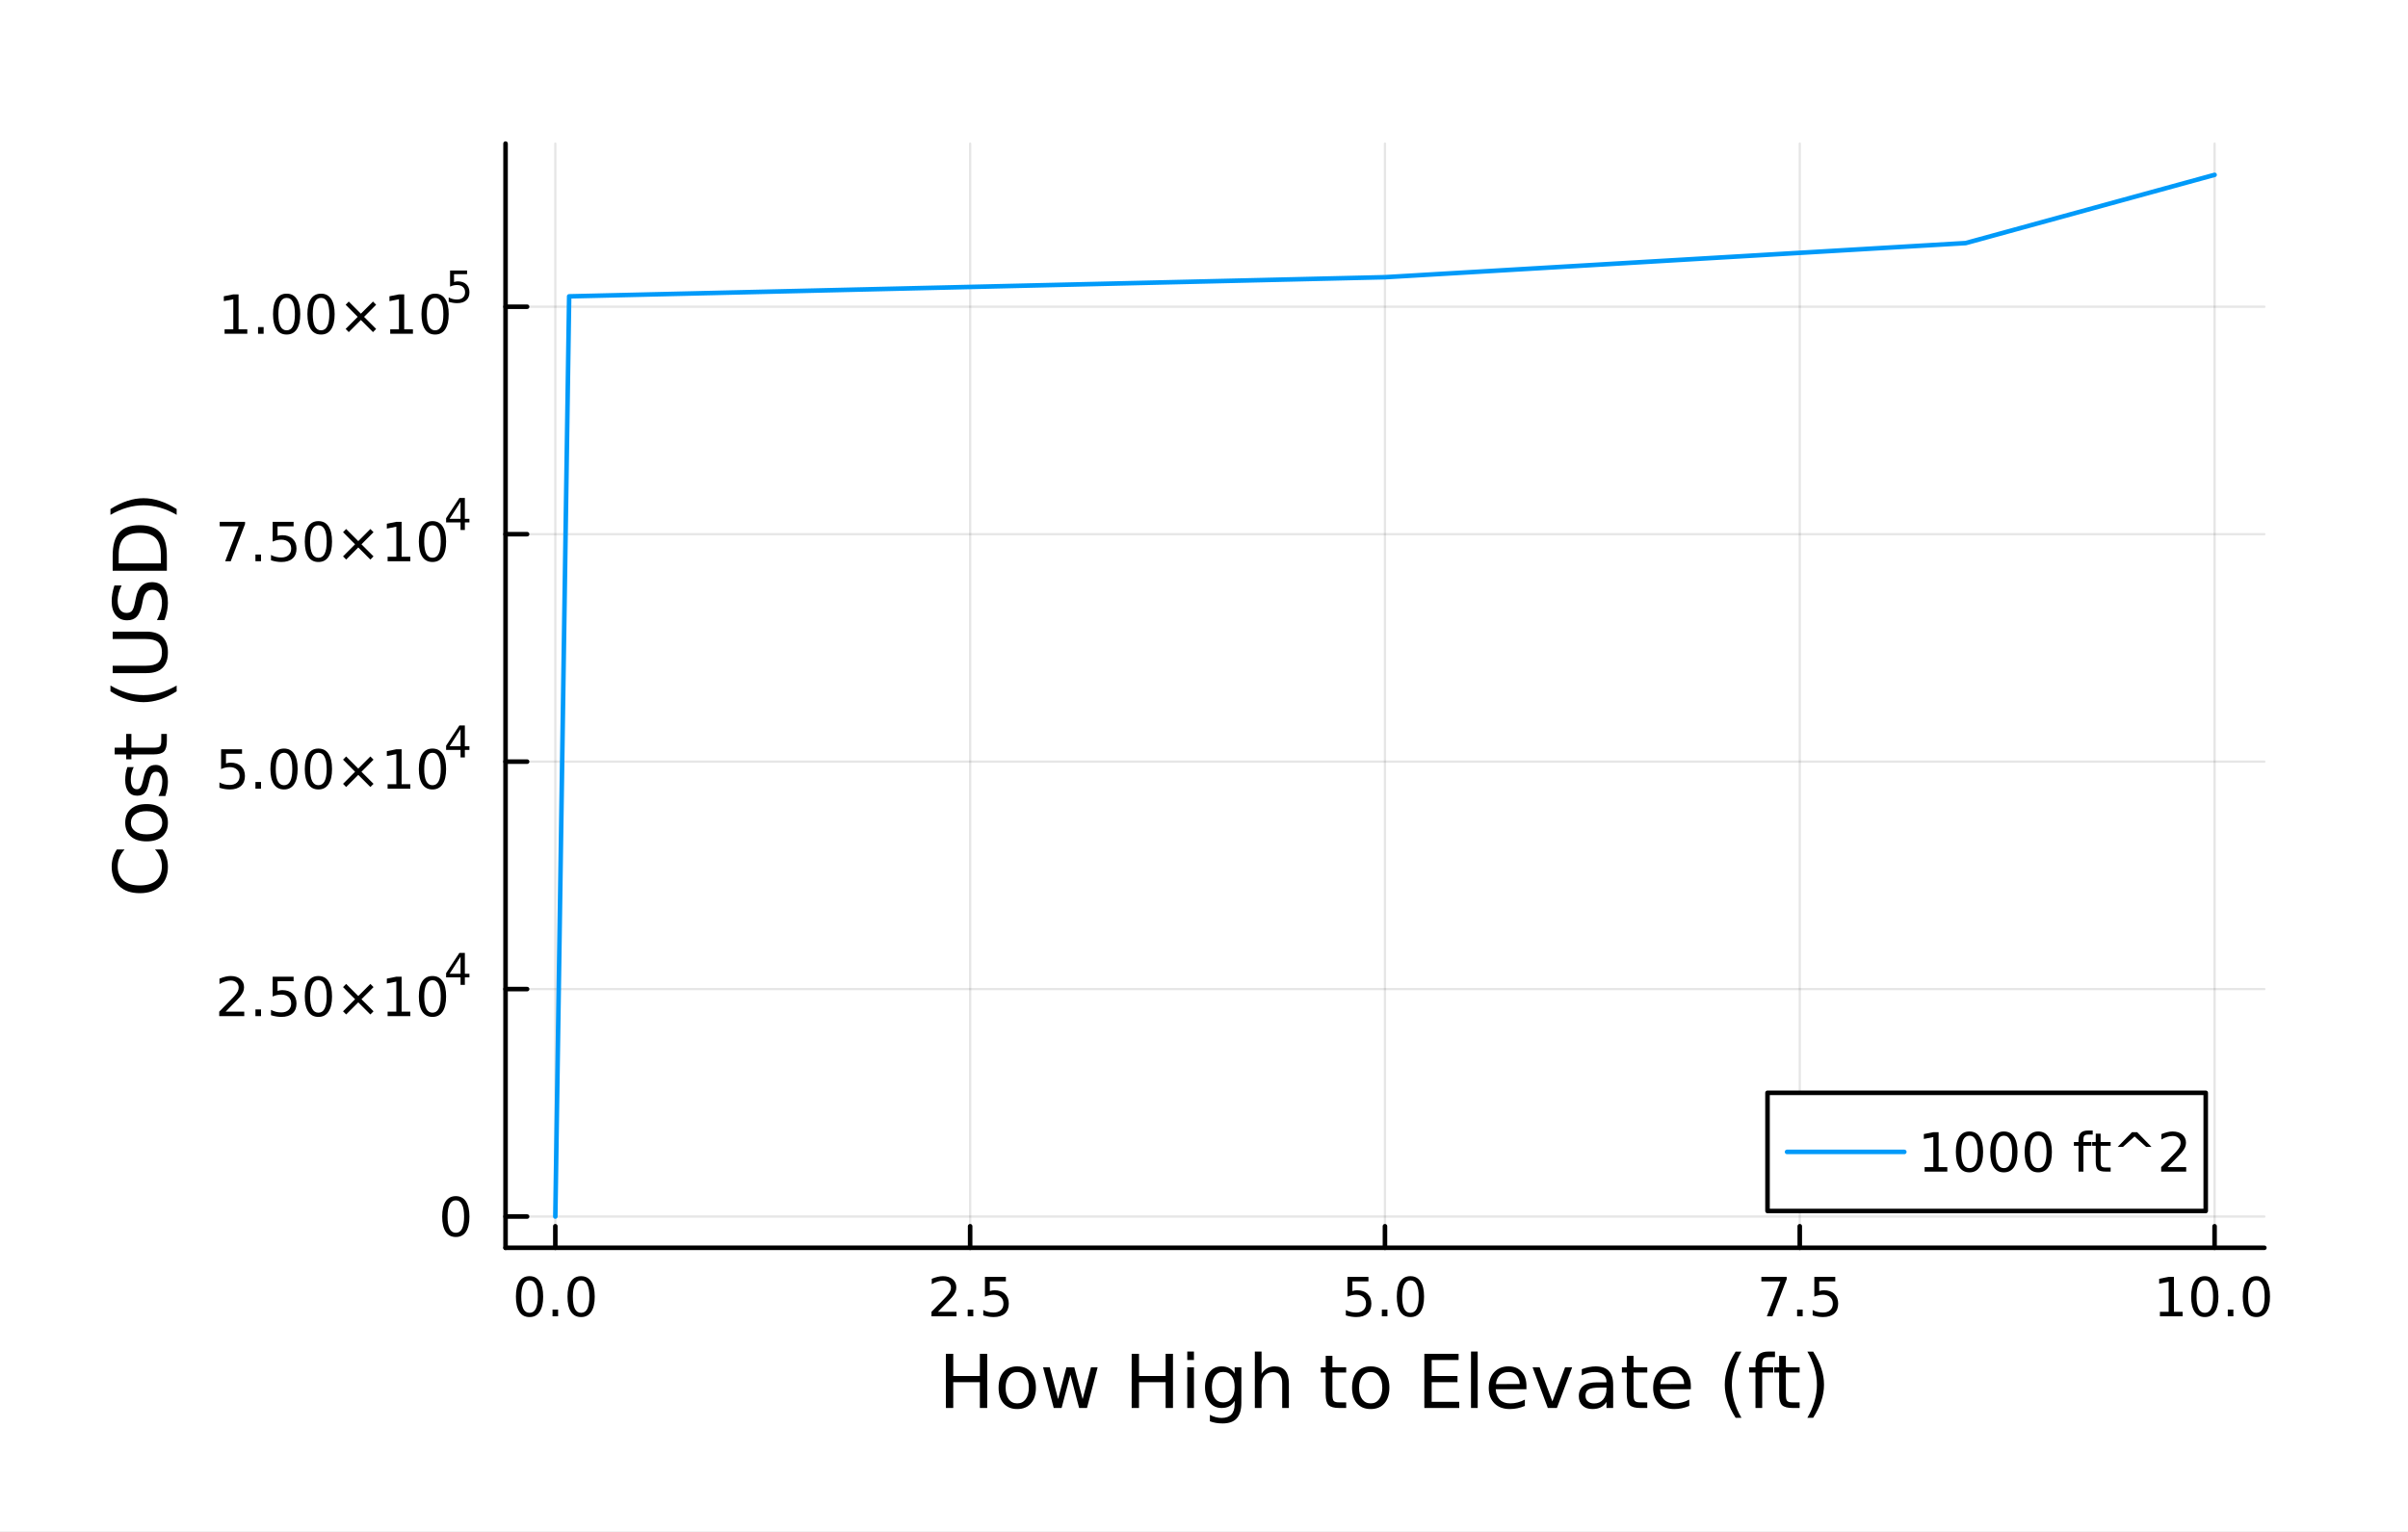 <?xml version="1.0" encoding="utf-8"?>
<svg xmlns="http://www.w3.org/2000/svg" xmlns:xlink="http://www.w3.org/1999/xlink" width="528" height="336" viewBox="0 0 2112 1344">
<rect x="0" y="0" width="2112" height="1344" fill="#333333" stroke="none"/>
<defs>
  <clipPath id="clip770">
    <rect x="0" y="0" width="2112" height="1344"/>
  </clipPath>
</defs>
<path clip-path="url(#clip770)" d="M0 1344 L2112 1344 L2112 0 L0 0  Z" fill="#ffffff" fill-rule="evenodd" fill-opacity="1"/>
<defs>
  <clipPath id="clip771">
    <rect x="422" y="0" width="1479" height="1344"/>
  </clipPath>
</defs>
<path clip-path="url(#clip770)" d="M443.404 1094.73 L1986.02 1094.73 L1986.02 125.984 L443.404 125.984  Z" fill="#ffffff" fill-rule="evenodd" fill-opacity="1"/>
<defs>
  <clipPath id="clip772">
    <rect x="443" y="125" width="1544" height="970"/>
  </clipPath>
</defs>
<polyline clip-path="url(#clip772)" style="stroke:#000000; stroke-linecap:round; stroke-linejoin:round; stroke-width:2; stroke-opacity:0.1; fill:none" points="487.062,1094.73 487.062,125.984 "/>
<polyline clip-path="url(#clip772)" style="stroke:#000000; stroke-linecap:round; stroke-linejoin:round; stroke-width:2; stroke-opacity:0.1; fill:none" points="850.886,1094.73 850.886,125.984 "/>
<polyline clip-path="url(#clip772)" style="stroke:#000000; stroke-linecap:round; stroke-linejoin:round; stroke-width:2; stroke-opacity:0.1; fill:none" points="1214.71,1094.73 1214.71,125.984 "/>
<polyline clip-path="url(#clip772)" style="stroke:#000000; stroke-linecap:round; stroke-linejoin:round; stroke-width:2; stroke-opacity:0.1; fill:none" points="1578.53,1094.73 1578.53,125.984 "/>
<polyline clip-path="url(#clip772)" style="stroke:#000000; stroke-linecap:round; stroke-linejoin:round; stroke-width:2; stroke-opacity:0.1; fill:none" points="1942.36,1094.73 1942.36,125.984 "/>
<polyline clip-path="url(#clip770)" style="stroke:#000000; stroke-linecap:round; stroke-linejoin:round; stroke-width:4; stroke-opacity:1; fill:none" points="443.404,1094.73 1986.02,1094.73 "/>
<polyline clip-path="url(#clip770)" style="stroke:#000000; stroke-linecap:round; stroke-linejoin:round; stroke-width:4; stroke-opacity:1; fill:none" points="487.062,1094.73 487.062,1075.83 "/>
<polyline clip-path="url(#clip770)" style="stroke:#000000; stroke-linecap:round; stroke-linejoin:round; stroke-width:4; stroke-opacity:1; fill:none" points="850.886,1094.73 850.886,1075.83 "/>
<polyline clip-path="url(#clip770)" style="stroke:#000000; stroke-linecap:round; stroke-linejoin:round; stroke-width:4; stroke-opacity:1; fill:none" points="1214.71,1094.73 1214.71,1075.83 "/>
<polyline clip-path="url(#clip770)" style="stroke:#000000; stroke-linecap:round; stroke-linejoin:round; stroke-width:4; stroke-opacity:1; fill:none" points="1578.53,1094.73 1578.53,1075.83 "/>
<polyline clip-path="url(#clip770)" style="stroke:#000000; stroke-linecap:round; stroke-linejoin:round; stroke-width:4; stroke-opacity:1; fill:none" points="1942.36,1094.73 1942.36,1075.83 "/>
<path clip-path="url(#clip770)" d="M464.447 1123.35 Q460.836 1123.35 459.007 1126.91 Q457.201 1130.45 457.201 1137.58 Q457.201 1144.69 459.007 1148.25 Q460.836 1151.79 464.447 1151.79 Q468.081 1151.79 469.887 1148.25 Q471.715 1144.69 471.715 1137.58 Q471.715 1130.45 469.887 1126.91 Q468.081 1123.35 464.447 1123.35 M464.447 1119.64 Q470.257 1119.64 473.312 1124.25 Q476.391 1128.83 476.391 1137.58 Q476.391 1146.31 473.312 1150.91 Q470.257 1155.5 464.447 1155.5 Q458.637 1155.5 455.558 1150.91 Q452.502 1146.31 452.502 1137.58 Q452.502 1128.83 455.558 1124.25 Q458.637 1119.64 464.447 1119.64 Z" fill="#000000" fill-rule="nonzero" fill-opacity="1" /><path clip-path="url(#clip770)" d="M484.609 1148.95 L489.493 1148.95 L489.493 1154.83 L484.609 1154.83 L484.609 1148.95 Z" fill="#000000" fill-rule="nonzero" fill-opacity="1" /><path clip-path="url(#clip770)" d="M509.678 1123.35 Q506.067 1123.35 504.238 1126.91 Q502.433 1130.45 502.433 1137.58 Q502.433 1144.69 504.238 1148.25 Q506.067 1151.79 509.678 1151.79 Q513.312 1151.79 515.118 1148.25 Q516.947 1144.69 516.947 1137.58 Q516.947 1130.45 515.118 1126.91 Q513.312 1123.35 509.678 1123.35 M509.678 1119.64 Q515.488 1119.64 518.544 1124.25 Q521.622 1128.83 521.622 1137.58 Q521.622 1146.31 518.544 1150.91 Q515.488 1155.5 509.678 1155.5 Q503.868 1155.5 500.789 1150.91 Q497.734 1146.31 497.734 1137.58 Q497.734 1128.83 500.789 1124.25 Q503.868 1119.64 509.678 1119.64 Z" fill="#000000" fill-rule="nonzero" fill-opacity="1" /><path clip-path="url(#clip770)" d="M822.622 1150.89 L838.942 1150.89 L838.942 1154.83 L816.997 1154.83 L816.997 1150.89 Q819.659 1148.14 824.243 1143.51 Q828.849 1138.85 830.03 1137.51 Q832.275 1134.99 833.155 1133.25 Q834.057 1131.49 834.057 1129.8 Q834.057 1127.05 832.113 1125.31 Q830.192 1123.58 827.09 1123.58 Q824.891 1123.58 822.437 1124.34 Q820.007 1125.1 817.229 1126.66 L817.229 1121.93 Q820.053 1120.8 822.507 1120.22 Q824.96 1119.64 826.997 1119.64 Q832.368 1119.64 835.562 1122.33 Q838.756 1125.01 838.756 1129.5 Q838.756 1131.63 837.946 1133.55 Q837.159 1135.45 835.053 1138.04 Q834.474 1138.72 831.372 1141.93 Q828.27 1145.13 822.622 1150.89 Z" fill="#000000" fill-rule="nonzero" fill-opacity="1" /><path clip-path="url(#clip770)" d="M848.756 1148.95 L853.641 1148.95 L853.641 1154.83 L848.756 1154.83 L848.756 1148.95 Z" fill="#000000" fill-rule="nonzero" fill-opacity="1" /><path clip-path="url(#clip770)" d="M863.872 1120.27 L882.228 1120.27 L882.228 1124.2 L868.154 1124.2 L868.154 1132.67 Q869.173 1132.33 870.191 1132.16 Q871.21 1131.98 872.229 1131.98 Q878.016 1131.98 881.395 1135.15 Q884.775 1138.32 884.775 1143.74 Q884.775 1149.32 881.303 1152.42 Q877.83 1155.5 871.511 1155.5 Q869.335 1155.5 867.067 1155.13 Q864.821 1154.76 862.414 1154.02 L862.414 1149.32 Q864.497 1150.45 866.719 1151.01 Q868.942 1151.56 871.418 1151.56 Q875.423 1151.56 877.761 1149.46 Q880.099 1147.35 880.099 1143.74 Q880.099 1140.13 877.761 1138.02 Q875.423 1135.91 871.418 1135.91 Q869.543 1135.91 867.668 1136.33 Q865.817 1136.75 863.872 1137.63 L863.872 1120.27 Z" fill="#000000" fill-rule="nonzero" fill-opacity="1" /><path clip-path="url(#clip770)" d="M1181.87 1120.27 L1200.23 1120.27 L1200.23 1124.2 L1186.16 1124.2 L1186.16 1132.67 Q1187.18 1132.33 1188.19 1132.16 Q1189.21 1131.98 1190.23 1131.98 Q1196.02 1131.98 1199.4 1135.15 Q1202.78 1138.32 1202.78 1143.74 Q1202.78 1149.32 1199.3 1152.42 Q1195.83 1155.5 1189.51 1155.5 Q1187.34 1155.5 1185.07 1155.13 Q1182.82 1154.76 1180.42 1154.02 L1180.42 1149.32 Q1182.5 1150.45 1184.72 1151.01 Q1186.94 1151.56 1189.42 1151.56 Q1193.43 1151.56 1195.76 1149.46 Q1198.1 1147.35 1198.1 1143.74 Q1198.1 1140.13 1195.76 1138.02 Q1193.43 1135.91 1189.42 1135.91 Q1187.55 1135.91 1185.67 1136.33 Q1183.82 1136.75 1181.87 1137.63 L1181.87 1120.27 Z" fill="#000000" fill-rule="nonzero" fill-opacity="1" /><path clip-path="url(#clip770)" d="M1211.99 1148.95 L1216.87 1148.95 L1216.87 1154.83 L1211.99 1154.83 L1211.99 1148.95 Z" fill="#000000" fill-rule="nonzero" fill-opacity="1" /><path clip-path="url(#clip770)" d="M1237.06 1123.35 Q1233.45 1123.35 1231.62 1126.91 Q1229.81 1130.45 1229.81 1137.58 Q1229.81 1144.69 1231.62 1148.25 Q1233.45 1151.79 1237.06 1151.79 Q1240.69 1151.79 1242.5 1148.25 Q1244.33 1144.69 1244.33 1137.58 Q1244.33 1130.45 1242.5 1126.91 Q1240.69 1123.35 1237.06 1123.35 M1237.06 1119.64 Q1242.87 1119.64 1245.92 1124.25 Q1249 1128.83 1249 1137.58 Q1249 1146.31 1245.92 1150.91 Q1242.87 1155.5 1237.06 1155.5 Q1231.25 1155.5 1228.17 1150.91 Q1225.11 1146.31 1225.11 1137.58 Q1225.11 1128.83 1228.17 1124.25 Q1231.25 1119.64 1237.06 1119.64 Z" fill="#000000" fill-rule="nonzero" fill-opacity="1" /><path clip-path="url(#clip770)" d="M1544.85 1120.27 L1567.08 1120.27 L1567.08 1122.26 L1554.53 1154.83 L1549.64 1154.83 L1561.45 1124.2 L1544.85 1124.2 L1544.85 1120.27 Z" fill="#000000" fill-rule="nonzero" fill-opacity="1" /><path clip-path="url(#clip770)" d="M1576.2 1148.95 L1581.08 1148.95 L1581.08 1154.83 L1576.2 1154.83 L1576.2 1148.95 Z" fill="#000000" fill-rule="nonzero" fill-opacity="1" /><path clip-path="url(#clip770)" d="M1591.31 1120.27 L1609.67 1120.27 L1609.67 1124.2 L1595.59 1124.2 L1595.59 1132.67 Q1596.61 1132.33 1597.63 1132.16 Q1598.65 1131.98 1599.67 1131.98 Q1605.45 1131.98 1608.83 1135.15 Q1612.21 1138.32 1612.21 1143.74 Q1612.21 1149.32 1608.74 1152.42 Q1605.27 1155.5 1598.95 1155.5 Q1596.77 1155.5 1594.51 1155.13 Q1592.26 1154.76 1589.85 1154.02 L1589.85 1149.32 Q1591.94 1150.45 1594.16 1151.01 Q1596.38 1151.56 1598.86 1151.56 Q1602.86 1151.56 1605.2 1149.46 Q1607.54 1147.35 1607.54 1143.74 Q1607.54 1140.13 1605.2 1138.02 Q1602.86 1135.91 1598.86 1135.91 Q1596.98 1135.91 1595.11 1136.33 Q1593.26 1136.75 1591.31 1137.63 L1591.31 1120.27 Z" fill="#000000" fill-rule="nonzero" fill-opacity="1" /><path clip-path="url(#clip770)" d="M1894.43 1150.89 L1902.07 1150.89 L1902.07 1124.53 L1893.76 1126.19 L1893.76 1121.93 L1902.02 1120.27 L1906.7 1120.27 L1906.7 1150.89 L1914.34 1150.89 L1914.34 1154.83 L1894.43 1154.83 L1894.43 1150.89 Z" fill="#000000" fill-rule="nonzero" fill-opacity="1" /><path clip-path="url(#clip770)" d="M1933.78 1123.35 Q1930.17 1123.35 1928.34 1126.91 Q1926.54 1130.45 1926.54 1137.58 Q1926.54 1144.69 1928.34 1148.25 Q1930.17 1151.79 1933.78 1151.79 Q1937.41 1151.79 1939.22 1148.25 Q1941.05 1144.69 1941.05 1137.58 Q1941.05 1130.45 1939.22 1126.91 Q1937.41 1123.35 1933.78 1123.35 M1933.78 1119.64 Q1939.59 1119.64 1942.65 1124.25 Q1945.72 1128.83 1945.72 1137.58 Q1945.72 1146.31 1942.65 1150.91 Q1939.59 1155.5 1933.78 1155.5 Q1927.97 1155.5 1924.89 1150.91 Q1921.84 1146.31 1921.84 1137.58 Q1921.84 1128.83 1924.89 1124.25 Q1927.97 1119.64 1933.78 1119.64 Z" fill="#000000" fill-rule="nonzero" fill-opacity="1" /><path clip-path="url(#clip770)" d="M1953.94 1148.95 L1958.83 1148.95 L1958.83 1154.83 L1953.94 1154.83 L1953.94 1148.95 Z" fill="#000000" fill-rule="nonzero" fill-opacity="1" /><path clip-path="url(#clip770)" d="M1979.01 1123.35 Q1975.4 1123.35 1973.57 1126.91 Q1971.77 1130.45 1971.77 1137.58 Q1971.77 1144.69 1973.57 1148.25 Q1975.4 1151.79 1979.01 1151.79 Q1982.65 1151.79 1984.45 1148.25 Q1986.28 1144.69 1986.28 1137.58 Q1986.28 1130.45 1984.45 1126.91 Q1982.65 1123.35 1979.01 1123.35 M1979.01 1119.64 Q1984.82 1119.64 1987.88 1124.25 Q1990.96 1128.83 1990.96 1137.58 Q1990.96 1146.31 1987.88 1150.91 Q1984.82 1155.5 1979.01 1155.5 Q1973.2 1155.5 1970.12 1150.91 Q1967.07 1146.31 1967.07 1137.58 Q1967.07 1128.83 1970.12 1124.25 Q1973.2 1119.64 1979.01 1119.64 Z" fill="#000000" fill-rule="nonzero" fill-opacity="1" /><path clip-path="url(#clip770)" d="M829.632 1187.75 L836.062 1187.75 L836.062 1207.23 L859.424 1207.23 L859.424 1187.75 L865.853 1187.75 L865.853 1235.27 L859.424 1235.27 L859.424 1212.64 L836.062 1212.64 L836.062 1235.27 L829.632 1235.27 L829.632 1187.75 Z" fill="#000000" fill-rule="nonzero" fill-opacity="1" /><path clip-path="url(#clip770)" d="M892.207 1203.73 Q887.496 1203.73 884.759 1207.42 Q882.022 1211.08 882.022 1217.48 Q882.022 1223.88 884.727 1227.57 Q887.465 1231.23 892.207 1231.23 Q896.886 1231.23 899.623 1227.54 Q902.36 1223.85 902.36 1217.48 Q902.36 1211.15 899.623 1207.46 Q896.886 1203.73 892.207 1203.73 M892.207 1198.77 Q899.846 1198.77 904.206 1203.73 Q908.567 1208.7 908.567 1217.48 Q908.567 1226.24 904.206 1231.23 Q899.846 1236.2 892.207 1236.2 Q884.536 1236.2 880.176 1231.23 Q875.847 1226.24 875.847 1217.48 Q875.847 1208.7 880.176 1203.73 Q884.536 1198.77 892.207 1198.77 Z" fill="#000000" fill-rule="nonzero" fill-opacity="1" /><path clip-path="url(#clip770)" d="M914.869 1199.63 L920.725 1199.63 L928.046 1227.44 L935.335 1199.63 L942.242 1199.63 L949.562 1227.44 L956.851 1199.63 L962.707 1199.63 L953.381 1235.27 L946.475 1235.27 L938.804 1206.06 L931.102 1235.27 L924.195 1235.27 L914.869 1199.63 Z" fill="#000000" fill-rule="nonzero" fill-opacity="1" /><path clip-path="url(#clip770)" d="M992.562 1187.75 L998.992 1187.75 L998.992 1207.23 L1022.35 1207.23 L1022.35 1187.75 L1028.78 1187.75 L1028.78 1235.27 L1022.35 1235.27 L1022.35 1212.64 L998.992 1212.64 L998.992 1235.27 L992.562 1235.27 L992.562 1187.75 Z" fill="#000000" fill-rule="nonzero" fill-opacity="1" /><path clip-path="url(#clip770)" d="M1041.32 1199.63 L1047.18 1199.63 L1047.18 1235.27 L1041.32 1235.27 L1041.32 1199.63 M1041.32 1185.75 L1047.18 1185.75 L1047.18 1193.17 L1041.32 1193.17 L1041.32 1185.75 Z" fill="#000000" fill-rule="nonzero" fill-opacity="1" /><path clip-path="url(#clip770)" d="M1082.89 1217.04 Q1082.89 1210.67 1080.25 1207.17 Q1077.64 1203.67 1072.9 1203.67 Q1068.19 1203.67 1065.55 1207.17 Q1062.94 1210.67 1062.94 1217.04 Q1062.94 1223.37 1065.55 1226.87 Q1068.19 1230.37 1072.9 1230.37 Q1077.64 1230.37 1080.25 1226.87 Q1082.89 1223.37 1082.89 1217.04 M1088.75 1230.85 Q1088.75 1239.95 1084.71 1244.38 Q1080.66 1248.83 1072.32 1248.83 Q1069.24 1248.83 1066.5 1248.36 Q1063.76 1247.91 1061.18 1246.96 L1061.18 1241.26 Q1063.76 1242.66 1066.28 1243.33 Q1068.79 1244 1071.4 1244 Q1077.16 1244 1080.03 1240.97 Q1082.89 1237.98 1082.89 1231.9 L1082.89 1229 Q1081.08 1232.16 1078.24 1233.71 Q1075.41 1235.27 1071.47 1235.27 Q1064.91 1235.27 1060.9 1230.28 Q1056.89 1225.28 1056.89 1217.04 Q1056.89 1208.76 1060.9 1203.76 Q1064.91 1198.77 1071.47 1198.77 Q1075.41 1198.77 1078.24 1200.33 Q1081.08 1201.89 1082.89 1205.04 L1082.89 1199.63 L1088.75 1199.63 L1088.75 1230.85 Z" fill="#000000" fill-rule="nonzero" fill-opacity="1" /><path clip-path="url(#clip770)" d="M1130.44 1213.76 L1130.44 1235.27 L1124.59 1235.27 L1124.59 1213.95 Q1124.59 1208.89 1122.61 1206.37 Q1120.64 1203.86 1116.69 1203.86 Q1111.95 1203.86 1109.21 1206.88 Q1106.48 1209.91 1106.48 1215.13 L1106.48 1235.27 L1100.59 1235.27 L1100.59 1185.75 L1106.48 1185.75 L1106.48 1205.16 Q1108.58 1201.95 1111.41 1200.36 Q1114.27 1198.77 1118 1198.77 Q1124.14 1198.77 1127.29 1202.59 Q1130.44 1206.37 1130.44 1213.76 Z" fill="#000000" fill-rule="nonzero" fill-opacity="1" /><path clip-path="url(#clip770)" d="M1168.64 1189.51 L1168.64 1199.63 L1180.7 1199.63 L1180.7 1204.18 L1168.64 1204.18 L1168.64 1223.53 Q1168.64 1227.89 1169.82 1229.13 Q1171.03 1230.37 1174.69 1230.37 L1180.7 1230.37 L1180.7 1235.27 L1174.69 1235.27 Q1167.91 1235.27 1165.33 1232.76 Q1162.75 1230.21 1162.75 1223.53 L1162.75 1204.18 L1158.45 1204.18 L1158.45 1199.63 L1162.75 1199.63 L1162.75 1189.51 L1168.64 1189.51 Z" fill="#000000" fill-rule="nonzero" fill-opacity="1" /><path clip-path="url(#clip770)" d="M1202.22 1203.73 Q1197.51 1203.73 1194.77 1207.42 Q1192.03 1211.08 1192.03 1217.48 Q1192.03 1223.88 1194.74 1227.57 Q1197.47 1231.23 1202.22 1231.23 Q1206.9 1231.23 1209.63 1227.54 Q1212.37 1223.85 1212.37 1217.48 Q1212.37 1211.15 1209.63 1207.46 Q1206.9 1203.73 1202.22 1203.73 M1202.22 1198.77 Q1209.86 1198.77 1214.22 1203.73 Q1218.58 1208.7 1218.58 1217.48 Q1218.58 1226.24 1214.22 1231.23 Q1209.86 1236.2 1202.22 1236.2 Q1194.55 1236.2 1190.19 1231.23 Q1185.86 1226.24 1185.86 1217.48 Q1185.86 1208.7 1190.19 1203.73 Q1194.55 1198.77 1202.22 1198.77 Z" fill="#000000" fill-rule="nonzero" fill-opacity="1" /><path clip-path="url(#clip770)" d="M1249.26 1187.75 L1279.31 1187.75 L1279.31 1193.17 L1255.69 1193.17 L1255.69 1207.23 L1278.32 1207.23 L1278.32 1212.64 L1255.69 1212.64 L1255.69 1229.86 L1279.88 1229.86 L1279.88 1235.27 L1249.26 1235.27 L1249.26 1187.75 Z" fill="#000000" fill-rule="nonzero" fill-opacity="1" /><path clip-path="url(#clip770)" d="M1290.19 1185.75 L1296.05 1185.75 L1296.05 1235.27 L1290.19 1235.27 L1290.19 1185.75 Z" fill="#000000" fill-rule="nonzero" fill-opacity="1" /><path clip-path="url(#clip770)" d="M1338.79 1215.99 L1338.79 1218.85 L1311.87 1218.85 Q1312.25 1224.9 1315.49 1228.08 Q1318.77 1231.23 1324.6 1231.23 Q1327.97 1231.23 1331.12 1230.4 Q1334.31 1229.58 1337.42 1227.92 L1337.42 1233.46 Q1334.27 1234.8 1330.96 1235.5 Q1327.65 1236.2 1324.25 1236.2 Q1315.72 1236.2 1310.72 1231.23 Q1305.76 1226.27 1305.76 1217.8 Q1305.76 1209.05 1310.47 1203.92 Q1315.21 1198.77 1323.23 1198.77 Q1330.42 1198.77 1334.59 1203.41 Q1338.79 1208.03 1338.79 1215.99 M1332.94 1214.27 Q1332.87 1209.46 1330.23 1206.6 Q1327.62 1203.73 1323.29 1203.73 Q1318.39 1203.73 1315.43 1206.5 Q1312.5 1209.27 1312.06 1214.3 L1332.94 1214.27 Z" fill="#000000" fill-rule="nonzero" fill-opacity="1" /><path clip-path="url(#clip770)" d="M1344.2 1199.63 L1350.41 1199.63 L1361.55 1229.55 L1372.69 1199.63 L1378.9 1199.63 L1365.53 1235.27 L1357.57 1235.27 L1344.2 1199.63 Z" fill="#000000" fill-rule="nonzero" fill-opacity="1" /><path clip-path="url(#clip770)" d="M1403.18 1217.36 Q1396.08 1217.36 1393.35 1218.98 Q1390.61 1220.6 1390.61 1224.52 Q1390.61 1227.64 1392.65 1229.48 Q1394.72 1231.3 1398.25 1231.3 Q1403.12 1231.3 1406.05 1227.86 Q1409.01 1224.39 1409.01 1218.66 L1409.01 1217.36 L1403.18 1217.36 M1414.86 1214.94 L1414.86 1235.27 L1409.01 1235.27 L1409.01 1229.86 Q1407 1233.11 1404.01 1234.67 Q1401.02 1236.2 1396.69 1236.2 Q1391.21 1236.2 1387.97 1233.14 Q1384.75 1230.05 1384.75 1224.9 Q1384.75 1218.88 1388.76 1215.83 Q1392.81 1212.77 1400.8 1212.77 L1409.01 1212.77 L1409.01 1212.2 Q1409.01 1208.16 1406.33 1205.96 Q1403.69 1203.73 1398.89 1203.73 Q1395.83 1203.73 1392.93 1204.46 Q1390.04 1205.2 1387.36 1206.66 L1387.36 1201.25 Q1390.58 1200.01 1393.6 1199.4 Q1396.63 1198.77 1399.49 1198.77 Q1407.22 1198.77 1411.04 1202.78 Q1414.86 1206.79 1414.86 1214.94 Z" fill="#000000" fill-rule="nonzero" fill-opacity="1" /><path clip-path="url(#clip770)" d="M1432.72 1189.51 L1432.72 1199.63 L1444.78 1199.63 L1444.78 1204.18 L1432.72 1204.18 L1432.72 1223.53 Q1432.72 1227.89 1433.9 1229.13 Q1435.11 1230.37 1438.77 1230.37 L1444.78 1230.37 L1444.78 1235.27 L1438.77 1235.27 Q1431.99 1235.27 1429.41 1232.76 Q1426.83 1230.21 1426.83 1223.53 L1426.83 1204.18 L1422.53 1204.18 L1422.53 1199.63 L1426.83 1199.63 L1426.83 1189.51 L1432.72 1189.51 Z" fill="#000000" fill-rule="nonzero" fill-opacity="1" /><path clip-path="url(#clip770)" d="M1482.98 1215.99 L1482.98 1218.85 L1456.05 1218.85 Q1456.43 1224.9 1459.68 1228.08 Q1462.96 1231.23 1468.78 1231.23 Q1472.15 1231.23 1475.31 1230.4 Q1478.49 1229.58 1481.61 1227.92 L1481.61 1233.46 Q1478.46 1234.8 1475.15 1235.5 Q1471.84 1236.2 1468.43 1236.2 Q1459.9 1236.2 1454.9 1231.23 Q1449.94 1226.27 1449.94 1217.8 Q1449.94 1209.05 1454.65 1203.92 Q1459.39 1198.77 1467.41 1198.77 Q1474.61 1198.77 1478.78 1203.41 Q1482.98 1208.03 1482.98 1215.99 M1477.12 1214.27 Q1477.06 1209.46 1474.41 1206.6 Q1471.8 1203.73 1467.48 1203.73 Q1462.57 1203.73 1459.61 1206.5 Q1456.69 1209.27 1456.24 1214.3 L1477.12 1214.27 Z" fill="#000000" fill-rule="nonzero" fill-opacity="1" /><path clip-path="url(#clip770)" d="M1527.38 1185.81 Q1523.11 1193.13 1521.04 1200.3 Q1518.97 1207.46 1518.97 1214.81 Q1518.97 1222.16 1521.04 1229.39 Q1523.14 1236.58 1527.38 1243.87 L1522.28 1243.87 Q1517.51 1236.39 1515.12 1229.16 Q1512.77 1221.94 1512.77 1214.81 Q1512.77 1207.71 1515.12 1200.52 Q1517.48 1193.32 1522.28 1185.81 L1527.38 1185.81 Z" fill="#000000" fill-rule="nonzero" fill-opacity="1" /><path clip-path="url(#clip770)" d="M1556.79 1185.75 L1556.79 1190.62 L1551.19 1190.62 Q1548.03 1190.62 1546.79 1191.89 Q1545.58 1193.17 1545.58 1196.48 L1545.58 1199.63 L1555.23 1199.63 L1555.23 1204.18 L1545.58 1204.18 L1545.58 1235.27 L1539.69 1235.27 L1539.69 1204.18 L1534.09 1204.18 L1534.09 1199.63 L1539.69 1199.63 L1539.69 1197.14 Q1539.69 1191.19 1542.46 1188.49 Q1545.23 1185.75 1551.25 1185.75 L1556.79 1185.75 Z" fill="#000000" fill-rule="nonzero" fill-opacity="1" /><path clip-path="url(#clip770)" d="M1566.34 1189.51 L1566.34 1199.63 L1578.4 1199.63 L1578.4 1204.18 L1566.34 1204.18 L1566.34 1223.53 Q1566.34 1227.89 1567.51 1229.13 Q1568.72 1230.37 1572.38 1230.37 L1578.4 1230.37 L1578.4 1235.27 L1572.38 1235.27 Q1565.6 1235.27 1563.03 1232.76 Q1560.45 1230.21 1560.45 1223.53 L1560.45 1204.18 L1556.15 1204.18 L1556.15 1199.63 L1560.45 1199.63 L1560.45 1189.51 L1566.34 1189.51 Z" fill="#000000" fill-rule="nonzero" fill-opacity="1" /><path clip-path="url(#clip770)" d="M1585.18 1185.81 L1590.27 1185.81 Q1595.04 1193.32 1597.4 1200.52 Q1599.79 1207.71 1599.79 1214.81 Q1599.79 1221.94 1597.4 1229.16 Q1595.04 1236.39 1590.27 1243.87 L1585.18 1243.87 Q1589.41 1236.58 1591.48 1229.39 Q1593.58 1222.16 1593.58 1214.81 Q1593.58 1207.46 1591.48 1200.3 Q1589.41 1193.13 1585.18 1185.81 Z" fill="#000000" fill-rule="nonzero" fill-opacity="1" /><polyline clip-path="url(#clip772)" style="stroke:#000000; stroke-linecap:round; stroke-linejoin:round; stroke-width:2; stroke-opacity:0.1; fill:none" points="443.404,1067.31 1986.02,1067.31 "/>
<polyline clip-path="url(#clip772)" style="stroke:#000000; stroke-linecap:round; stroke-linejoin:round; stroke-width:2; stroke-opacity:0.1; fill:none" points="443.404,867.761 1986.02,867.761 "/>
<polyline clip-path="url(#clip772)" style="stroke:#000000; stroke-linecap:round; stroke-linejoin:round; stroke-width:2; stroke-opacity:0.1; fill:none" points="443.404,668.208 1986.02,668.208 "/>
<polyline clip-path="url(#clip772)" style="stroke:#000000; stroke-linecap:round; stroke-linejoin:round; stroke-width:2; stroke-opacity:0.1; fill:none" points="443.404,468.655 1986.02,468.655 "/>
<polyline clip-path="url(#clip772)" style="stroke:#000000; stroke-linecap:round; stroke-linejoin:round; stroke-width:2; stroke-opacity:0.1; fill:none" points="443.404,269.102 1986.02,269.102 "/>
<polyline clip-path="url(#clip770)" style="stroke:#000000; stroke-linecap:round; stroke-linejoin:round; stroke-width:4; stroke-opacity:1; fill:none" points="443.404,1094.73 443.404,125.984 "/>
<polyline clip-path="url(#clip770)" style="stroke:#000000; stroke-linecap:round; stroke-linejoin:round; stroke-width:4; stroke-opacity:1; fill:none" points="443.404,1067.31 462.301,1067.31 "/>
<polyline clip-path="url(#clip770)" style="stroke:#000000; stroke-linecap:round; stroke-linejoin:round; stroke-width:4; stroke-opacity:1; fill:none" points="443.404,867.761 462.301,867.761 "/>
<polyline clip-path="url(#clip770)" style="stroke:#000000; stroke-linecap:round; stroke-linejoin:round; stroke-width:4; stroke-opacity:1; fill:none" points="443.404,668.208 462.301,668.208 "/>
<polyline clip-path="url(#clip770)" style="stroke:#000000; stroke-linecap:round; stroke-linejoin:round; stroke-width:4; stroke-opacity:1; fill:none" points="443.404,468.655 462.301,468.655 "/>
<polyline clip-path="url(#clip770)" style="stroke:#000000; stroke-linecap:round; stroke-linejoin:round; stroke-width:4; stroke-opacity:1; fill:none" points="443.404,269.102 462.301,269.102 "/>
<path clip-path="url(#clip770)" d="M399.779 1053.11 Q396.168 1053.11 394.339 1056.68 Q392.534 1060.22 392.534 1067.35 Q392.534 1074.45 394.339 1078.02 Q396.168 1081.56 399.779 1081.56 Q403.413 1081.56 405.219 1078.02 Q407.048 1074.45 407.048 1067.35 Q407.048 1060.22 405.219 1056.68 Q403.413 1053.11 399.779 1053.11 M399.779 1049.41 Q405.589 1049.41 408.645 1054.01 Q411.724 1058.6 411.724 1067.35 Q411.724 1076.07 408.645 1080.68 Q405.589 1085.26 399.779 1085.26 Q393.969 1085.26 390.89 1080.68 Q387.835 1076.07 387.835 1067.35 Q387.835 1058.6 390.89 1054.01 Q393.969 1049.41 399.779 1049.41 Z" fill="#000000" fill-rule="nonzero" fill-opacity="1" /><path clip-path="url(#clip770)" d="M197.905 887.553 L214.225 887.553 L214.225 891.488 L192.28 891.488 L192.28 887.553 Q194.942 884.798 199.526 880.169 Q204.132 875.516 205.313 874.173 Q207.558 871.65 208.438 869.914 Q209.34 868.155 209.34 866.465 Q209.34 863.71 207.396 861.974 Q205.475 860.238 202.373 860.238 Q200.174 860.238 197.72 861.002 Q195.29 861.766 192.512 863.317 L192.512 858.595 Q195.336 857.461 197.79 856.882 Q200.243 856.303 202.28 856.303 Q207.651 856.303 210.845 858.988 Q214.039 861.673 214.039 866.164 Q214.039 868.294 213.229 870.215 Q212.442 872.113 210.336 874.706 Q209.757 875.377 206.655 878.595 Q203.553 881.789 197.905 887.553 Z" fill="#000000" fill-rule="nonzero" fill-opacity="1" /><path clip-path="url(#clip770)" d="M224.039 885.609 L228.924 885.609 L228.924 891.488 L224.039 891.488 L224.039 885.609 Z" fill="#000000" fill-rule="nonzero" fill-opacity="1" /><path clip-path="url(#clip770)" d="M239.155 856.928 L257.511 856.928 L257.511 860.863 L243.437 860.863 L243.437 869.335 Q244.456 868.988 245.474 868.826 Q246.493 868.641 247.512 868.641 Q253.299 868.641 256.678 871.812 Q260.058 874.984 260.058 880.4 Q260.058 885.979 256.586 889.081 Q253.113 892.159 246.794 892.159 Q244.618 892.159 242.349 891.789 Q240.104 891.419 237.697 890.678 L237.697 885.979 Q239.78 887.113 242.002 887.669 Q244.224 888.224 246.701 888.224 Q250.706 888.224 253.044 886.118 Q255.382 884.011 255.382 880.4 Q255.382 876.789 253.044 874.683 Q250.706 872.576 246.701 872.576 Q244.826 872.576 242.951 872.993 Q241.099 873.409 239.155 874.289 L239.155 856.928 Z" fill="#000000" fill-rule="nonzero" fill-opacity="1" /><path clip-path="url(#clip770)" d="M279.271 860.007 Q275.659 860.007 273.831 863.572 Q272.025 867.113 272.025 874.243 Q272.025 881.349 273.831 884.914 Q275.659 888.456 279.271 888.456 Q282.905 888.456 284.71 884.914 Q286.539 881.349 286.539 874.243 Q286.539 867.113 284.71 863.572 Q282.905 860.007 279.271 860.007 M279.271 856.303 Q285.081 856.303 288.136 860.91 Q291.215 865.493 291.215 874.243 Q291.215 882.97 288.136 887.576 Q285.081 892.159 279.271 892.159 Q273.46 892.159 270.382 887.576 Q267.326 882.97 267.326 874.243 Q267.326 865.493 270.382 860.91 Q273.46 856.303 279.271 856.303 Z" fill="#000000" fill-rule="nonzero" fill-opacity="1" /><path clip-path="url(#clip770)" d="M327.604 866.025 L317.025 876.65 L327.604 887.229 L324.849 890.03 L314.224 879.405 L303.599 890.03 L300.868 887.229 L311.423 876.65 L300.868 866.025 L303.599 863.224 L314.224 873.849 L324.849 863.224 L327.604 866.025 Z" fill="#000000" fill-rule="nonzero" fill-opacity="1" /><path clip-path="url(#clip770)" d="M339.965 887.553 L347.604 887.553 L347.604 861.187 L339.293 862.854 L339.293 858.595 L347.557 856.928 L352.233 856.928 L352.233 887.553 L359.872 887.553 L359.872 891.488 L339.965 891.488 L339.965 887.553 Z" fill="#000000" fill-rule="nonzero" fill-opacity="1" /><path clip-path="url(#clip770)" d="M379.316 860.007 Q375.705 860.007 373.877 863.572 Q372.071 867.113 372.071 874.243 Q372.071 881.349 373.877 884.914 Q375.705 888.456 379.316 888.456 Q382.951 888.456 384.756 884.914 Q386.585 881.349 386.585 874.243 Q386.585 867.113 384.756 863.572 Q382.951 860.007 379.316 860.007 M379.316 856.303 Q385.127 856.303 388.182 860.91 Q391.261 865.493 391.261 874.243 Q391.261 882.97 388.182 887.576 Q385.127 892.159 379.316 892.159 Q373.506 892.159 370.428 887.576 Q367.372 882.97 367.372 874.243 Q367.372 865.493 370.428 860.91 Q373.506 856.303 379.316 856.303 Z" fill="#000000" fill-rule="nonzero" fill-opacity="1" /><path clip-path="url(#clip770)" d="M403.937 839.308 L394.345 854.298 L403.937 854.298 L403.937 839.308 M402.94 835.998 L407.718 835.998 L407.718 854.298 L411.724 854.298 L411.724 857.457 L407.718 857.457 L407.718 864.078 L403.937 864.078 L403.937 857.457 L391.261 857.457 L391.261 853.79 L402.94 835.998 Z" fill="#000000" fill-rule="nonzero" fill-opacity="1" /><path clip-path="url(#clip770)" d="M193.924 657.375 L212.28 657.375 L212.28 661.311 L198.206 661.311 L198.206 669.783 Q199.225 669.435 200.243 669.273 Q201.262 669.088 202.28 669.088 Q208.067 669.088 211.447 672.26 Q214.826 675.431 214.826 680.847 Q214.826 686.426 211.354 689.528 Q207.882 692.607 201.563 692.607 Q199.387 692.607 197.118 692.236 Q194.873 691.866 192.465 691.125 L192.465 686.426 Q194.549 687.56 196.771 688.116 Q198.993 688.671 201.47 688.671 Q205.475 688.671 207.813 686.565 Q210.151 684.459 210.151 680.847 Q210.151 677.236 207.813 675.13 Q205.475 673.023 201.47 673.023 Q199.595 673.023 197.72 673.44 Q195.868 673.857 193.924 674.736 L193.924 657.375 Z" fill="#000000" fill-rule="nonzero" fill-opacity="1" /><path clip-path="url(#clip770)" d="M224.039 686.056 L228.924 686.056 L228.924 691.935 L224.039 691.935 L224.039 686.056 Z" fill="#000000" fill-rule="nonzero" fill-opacity="1" /><path clip-path="url(#clip770)" d="M249.109 660.454 Q245.498 660.454 243.669 664.019 Q241.863 667.56 241.863 674.69 Q241.863 681.797 243.669 685.361 Q245.498 688.903 249.109 688.903 Q252.743 688.903 254.548 685.361 Q256.377 681.797 256.377 674.69 Q256.377 667.56 254.548 664.019 Q252.743 660.454 249.109 660.454 M249.109 656.75 Q254.919 656.75 257.974 661.357 Q261.053 665.94 261.053 674.69 Q261.053 683.417 257.974 688.023 Q254.919 692.607 249.109 692.607 Q243.299 692.607 240.22 688.023 Q237.164 683.417 237.164 674.69 Q237.164 665.94 240.22 661.357 Q243.299 656.75 249.109 656.75 Z" fill="#000000" fill-rule="nonzero" fill-opacity="1" /><path clip-path="url(#clip770)" d="M279.271 660.454 Q275.659 660.454 273.831 664.019 Q272.025 667.56 272.025 674.69 Q272.025 681.797 273.831 685.361 Q275.659 688.903 279.271 688.903 Q282.905 688.903 284.71 685.361 Q286.539 681.797 286.539 674.69 Q286.539 667.56 284.71 664.019 Q282.905 660.454 279.271 660.454 M279.271 656.75 Q285.081 656.75 288.136 661.357 Q291.215 665.94 291.215 674.69 Q291.215 683.417 288.136 688.023 Q285.081 692.607 279.271 692.607 Q273.46 692.607 270.382 688.023 Q267.326 683.417 267.326 674.69 Q267.326 665.94 270.382 661.357 Q273.46 656.75 279.271 656.75 Z" fill="#000000" fill-rule="nonzero" fill-opacity="1" /><path clip-path="url(#clip770)" d="M327.604 666.473 L317.025 677.097 L327.604 687.676 L324.849 690.477 L314.224 679.852 L303.599 690.477 L300.868 687.676 L311.423 677.097 L300.868 666.473 L303.599 663.672 L314.224 674.297 L324.849 663.672 L327.604 666.473 Z" fill="#000000" fill-rule="nonzero" fill-opacity="1" /><path clip-path="url(#clip770)" d="M339.965 688 L347.604 688 L347.604 661.635 L339.293 663.301 L339.293 659.042 L347.557 657.375 L352.233 657.375 L352.233 688 L359.872 688 L359.872 691.935 L339.965 691.935 L339.965 688 Z" fill="#000000" fill-rule="nonzero" fill-opacity="1" /><path clip-path="url(#clip770)" d="M379.316 660.454 Q375.705 660.454 373.877 664.019 Q372.071 667.56 372.071 674.69 Q372.071 681.797 373.877 685.361 Q375.705 688.903 379.316 688.903 Q382.951 688.903 384.756 685.361 Q386.585 681.797 386.585 674.69 Q386.585 667.56 384.756 664.019 Q382.951 660.454 379.316 660.454 M379.316 656.75 Q385.127 656.75 388.182 661.357 Q391.261 665.94 391.261 674.69 Q391.261 683.417 388.182 688.023 Q385.127 692.607 379.316 692.607 Q373.506 692.607 370.428 688.023 Q367.372 683.417 367.372 674.69 Q367.372 665.94 370.428 661.357 Q373.506 656.75 379.316 656.75 Z" fill="#000000" fill-rule="nonzero" fill-opacity="1" /><path clip-path="url(#clip770)" d="M403.937 639.755 L394.345 654.745 L403.937 654.745 L403.937 639.755 M402.94 636.445 L407.718 636.445 L407.718 654.745 L411.724 654.745 L411.724 657.905 L407.718 657.905 L407.718 664.525 L403.937 664.525 L403.937 657.905 L391.261 657.905 L391.261 654.237 L402.94 636.445 Z" fill="#000000" fill-rule="nonzero" fill-opacity="1" /><path clip-path="url(#clip770)" d="M192.697 457.823 L214.919 457.823 L214.919 459.813 L202.373 492.383 L197.489 492.383 L209.294 461.758 L192.697 461.758 L192.697 457.823 Z" fill="#000000" fill-rule="nonzero" fill-opacity="1" /><path clip-path="url(#clip770)" d="M224.039 486.503 L228.924 486.503 L228.924 492.383 L224.039 492.383 L224.039 486.503 Z" fill="#000000" fill-rule="nonzero" fill-opacity="1" /><path clip-path="url(#clip770)" d="M239.155 457.823 L257.511 457.823 L257.511 461.758 L243.437 461.758 L243.437 470.23 Q244.456 469.883 245.474 469.721 Q246.493 469.536 247.512 469.536 Q253.299 469.536 256.678 472.707 Q260.058 475.878 260.058 481.295 Q260.058 486.873 256.586 489.975 Q253.113 493.054 246.794 493.054 Q244.618 493.054 242.349 492.684 Q240.104 492.313 237.697 491.572 L237.697 486.873 Q239.78 488.008 242.002 488.563 Q244.224 489.119 246.701 489.119 Q250.706 489.119 253.044 487.012 Q255.382 484.906 255.382 481.295 Q255.382 477.684 253.044 475.577 Q250.706 473.471 246.701 473.471 Q244.826 473.471 242.951 473.887 Q241.099 474.304 239.155 475.184 L239.155 457.823 Z" fill="#000000" fill-rule="nonzero" fill-opacity="1" /><path clip-path="url(#clip770)" d="M279.271 460.901 Q275.659 460.901 273.831 464.466 Q272.025 468.008 272.025 475.137 Q272.025 482.244 273.831 485.809 Q275.659 489.35 279.271 489.35 Q282.905 489.35 284.71 485.809 Q286.539 482.244 286.539 475.137 Q286.539 468.008 284.71 464.466 Q282.905 460.901 279.271 460.901 M279.271 457.198 Q285.081 457.198 288.136 461.804 Q291.215 466.387 291.215 475.137 Q291.215 483.864 288.136 488.471 Q285.081 493.054 279.271 493.054 Q273.46 493.054 270.382 488.471 Q267.326 483.864 267.326 475.137 Q267.326 466.387 270.382 461.804 Q273.46 457.198 279.271 457.198 Z" fill="#000000" fill-rule="nonzero" fill-opacity="1" /><path clip-path="url(#clip770)" d="M327.604 466.92 L317.025 477.545 L327.604 488.123 L324.849 490.924 L314.224 480.299 L303.599 490.924 L300.868 488.123 L311.423 477.545 L300.868 466.92 L303.599 464.119 L314.224 474.744 L324.849 464.119 L327.604 466.92 Z" fill="#000000" fill-rule="nonzero" fill-opacity="1" /><path clip-path="url(#clip770)" d="M339.965 488.447 L347.604 488.447 L347.604 462.082 L339.293 463.749 L339.293 459.489 L347.557 457.823 L352.233 457.823 L352.233 488.447 L359.872 488.447 L359.872 492.383 L339.965 492.383 L339.965 488.447 Z" fill="#000000" fill-rule="nonzero" fill-opacity="1" /><path clip-path="url(#clip770)" d="M379.316 460.901 Q375.705 460.901 373.877 464.466 Q372.071 468.008 372.071 475.137 Q372.071 482.244 373.877 485.809 Q375.705 489.35 379.316 489.35 Q382.951 489.35 384.756 485.809 Q386.585 482.244 386.585 475.137 Q386.585 468.008 384.756 464.466 Q382.951 460.901 379.316 460.901 M379.316 457.198 Q385.127 457.198 388.182 461.804 Q391.261 466.387 391.261 475.137 Q391.261 483.864 388.182 488.471 Q385.127 493.054 379.316 493.054 Q373.506 493.054 370.428 488.471 Q367.372 483.864 367.372 475.137 Q367.372 466.387 370.428 461.804 Q373.506 457.198 379.316 457.198 Z" fill="#000000" fill-rule="nonzero" fill-opacity="1" /><path clip-path="url(#clip770)" d="M403.937 440.202 L394.345 455.192 L403.937 455.192 L403.937 440.202 M402.94 436.892 L407.718 436.892 L407.718 455.192 L411.724 455.192 L411.724 458.352 L407.718 458.352 L407.718 464.972 L403.937 464.972 L403.937 458.352 L391.261 458.352 L391.261 454.684 L402.94 436.892 Z" fill="#000000" fill-rule="nonzero" fill-opacity="1" /><path clip-path="url(#clip770)" d="M196.982 288.895 L204.621 288.895 L204.621 262.529 L196.311 264.196 L196.311 259.937 L204.575 258.27 L209.251 258.27 L209.251 288.895 L216.89 288.895 L216.89 292.83 L196.982 292.83 L196.982 288.895 Z" fill="#000000" fill-rule="nonzero" fill-opacity="1" /><path clip-path="url(#clip770)" d="M226.334 286.95 L231.218 286.95 L231.218 292.83 L226.334 292.83 L226.334 286.95 Z" fill="#000000" fill-rule="nonzero" fill-opacity="1" /><path clip-path="url(#clip770)" d="M251.403 261.349 Q247.792 261.349 245.963 264.913 Q244.158 268.455 244.158 275.585 Q244.158 282.691 245.963 286.256 Q247.792 289.797 251.403 289.797 Q255.038 289.797 256.843 286.256 Q258.672 282.691 258.672 275.585 Q258.672 268.455 256.843 264.913 Q255.038 261.349 251.403 261.349 M251.403 257.645 Q257.213 257.645 260.269 262.251 Q263.348 266.835 263.348 275.585 Q263.348 284.311 260.269 288.918 Q257.213 293.501 251.403 293.501 Q245.593 293.501 242.514 288.918 Q239.459 284.311 239.459 275.585 Q239.459 266.835 242.514 262.251 Q245.593 257.645 251.403 257.645 Z" fill="#000000" fill-rule="nonzero" fill-opacity="1" /><path clip-path="url(#clip770)" d="M281.565 261.349 Q277.954 261.349 276.125 264.913 Q274.32 268.455 274.32 275.585 Q274.32 282.691 276.125 286.256 Q277.954 289.797 281.565 289.797 Q285.199 289.797 287.005 286.256 Q288.834 282.691 288.834 275.585 Q288.834 268.455 287.005 264.913 Q285.199 261.349 281.565 261.349 M281.565 257.645 Q287.375 257.645 290.431 262.251 Q293.51 266.835 293.51 275.585 Q293.51 284.311 290.431 288.918 Q287.375 293.501 281.565 293.501 Q275.755 293.501 272.676 288.918 Q269.621 284.311 269.621 275.585 Q269.621 266.835 272.676 262.251 Q275.755 257.645 281.565 257.645 Z" fill="#000000" fill-rule="nonzero" fill-opacity="1" /><path clip-path="url(#clip770)" d="M329.898 267.367 L319.32 277.992 L329.898 288.571 L327.144 291.372 L316.519 280.747 L305.894 291.372 L303.162 288.571 L313.718 277.992 L303.162 267.367 L305.894 264.566 L316.519 275.191 L327.144 264.566 L329.898 267.367 Z" fill="#000000" fill-rule="nonzero" fill-opacity="1" /><path clip-path="url(#clip770)" d="M342.259 288.895 L349.898 288.895 L349.898 262.529 L341.588 264.196 L341.588 259.937 L349.852 258.27 L354.528 258.27 L354.528 288.895 L362.167 288.895 L362.167 292.83 L342.259 292.83 L342.259 288.895 Z" fill="#000000" fill-rule="nonzero" fill-opacity="1" /><path clip-path="url(#clip770)" d="M381.611 261.349 Q378 261.349 376.171 264.913 Q374.366 268.455 374.366 275.585 Q374.366 282.691 376.171 286.256 Q378 289.797 381.611 289.797 Q385.245 289.797 387.051 286.256 Q388.879 282.691 388.879 275.585 Q388.879 268.455 387.051 264.913 Q385.245 261.349 381.611 261.349 M381.611 257.645 Q387.421 257.645 390.477 262.251 Q393.555 266.835 393.555 275.585 Q393.555 284.311 390.477 288.918 Q387.421 293.501 381.611 293.501 Q375.801 293.501 372.722 288.918 Q369.667 284.311 369.667 275.585 Q369.667 266.835 372.722 262.251 Q375.801 257.645 381.611 257.645 Z" fill="#000000" fill-rule="nonzero" fill-opacity="1" /><path clip-path="url(#clip770)" d="M394.74 237.339 L409.655 237.339 L409.655 240.537 L398.22 240.537 L398.22 247.42 Q399.047 247.138 399.875 247.007 Q400.702 246.856 401.53 246.856 Q406.232 246.856 408.978 249.433 Q411.724 252.01 411.724 256.411 Q411.724 260.943 408.902 263.463 Q406.081 265.965 400.947 265.965 Q399.179 265.965 397.336 265.664 Q395.511 265.363 393.555 264.761 L393.555 260.943 Q395.248 261.865 397.054 262.316 Q398.859 262.768 400.872 262.768 Q404.125 262.768 406.025 261.056 Q407.924 259.345 407.924 256.411 Q407.924 253.477 406.025 251.765 Q404.125 250.054 400.872 250.054 Q399.348 250.054 397.825 250.392 Q396.32 250.731 394.74 251.445 L394.74 237.339 Z" fill="#000000" fill-rule="nonzero" fill-opacity="1" /><path clip-path="url(#clip770)" d="M102.485 745.294 L109.264 745.294 Q106.24 748.541 104.744 752.233 Q103.248 755.893 103.248 760.031 Q103.248 768.179 108.246 772.508 Q113.211 776.837 122.632 776.837 Q132.021 776.837 137.019 772.508 Q141.984 768.179 141.984 760.031 Q141.984 755.893 140.488 752.233 Q138.992 748.541 135.968 745.294 L142.684 745.294 Q144.976 748.668 146.122 752.456 Q147.267 756.212 147.267 760.413 Q147.267 771.203 140.679 777.409 Q134.059 783.616 122.632 783.616 Q111.174 783.616 104.585 777.409 Q97.965 771.203 97.965 760.413 Q97.965 756.148 99.111 752.392 Q100.225 748.605 102.485 745.294 Z" fill="#000000" fill-rule="nonzero" fill-opacity="1" /><path clip-path="url(#clip770)" d="M114.802 721.805 Q114.802 726.516 118.494 729.253 Q122.155 731.99 128.552 731.99 Q134.95 731.99 138.642 729.285 Q142.302 726.547 142.302 721.805 Q142.302 717.126 138.61 714.389 Q134.918 711.652 128.552 711.652 Q122.218 711.652 118.526 714.389 Q114.802 717.126 114.802 721.805 M109.837 721.805 Q109.837 714.166 114.802 709.806 Q119.767 705.445 128.552 705.445 Q137.305 705.445 142.302 709.806 Q147.267 714.166 147.267 721.805 Q147.267 729.476 142.302 733.836 Q137.305 738.165 128.552 738.165 Q119.767 738.165 114.802 733.836 Q109.837 729.476 109.837 721.805 Z" fill="#000000" fill-rule="nonzero" fill-opacity="1" /><path clip-path="url(#clip770)" d="M111.747 673.012 L117.285 673.012 Q116.012 675.495 115.375 678.168 Q114.739 680.842 114.739 683.706 Q114.739 688.067 116.075 690.263 Q117.412 692.427 120.086 692.427 Q122.123 692.427 123.3 690.868 Q124.446 689.308 125.497 684.597 L125.942 682.592 Q127.279 676.354 129.73 673.744 Q132.149 671.102 136.509 671.102 Q141.475 671.102 144.371 675.049 Q147.267 678.964 147.267 685.839 Q147.267 688.703 146.694 691.823 Q146.153 694.91 145.039 698.347 L138.992 698.347 Q140.679 695.101 141.538 691.95 Q142.366 688.799 142.366 685.711 Q142.366 681.574 140.965 679.346 Q139.533 677.118 136.955 677.118 Q134.568 677.118 133.295 678.741 Q132.021 680.332 130.844 685.775 L130.366 687.812 Q129.221 693.255 126.865 695.674 Q124.478 698.093 120.34 698.093 Q115.311 698.093 112.574 694.528 Q109.837 690.963 109.837 684.407 Q109.837 681.16 110.314 678.295 Q110.792 675.431 111.747 673.012 Z" fill="#000000" fill-rule="nonzero" fill-opacity="1" /><path clip-path="url(#clip770)" d="M100.575 655.984 L110.696 655.984 L110.696 643.921 L115.248 643.921 L115.248 655.984 L134.6 655.984 Q138.96 655.984 140.201 654.806 Q141.443 653.596 141.443 649.936 L141.443 643.921 L146.344 643.921 L146.344 649.936 Q146.344 656.716 143.83 659.294 Q141.284 661.872 134.6 661.872 L115.248 661.872 L115.248 666.169 L110.696 666.169 L110.696 661.872 L100.575 661.872 L100.575 655.984 Z" fill="#000000" fill-rule="nonzero" fill-opacity="1" /><path clip-path="url(#clip770)" d="M96.883 601.43 Q104.203 605.695 111.365 607.763 Q118.526 609.832 125.879 609.832 Q133.231 609.832 140.456 607.763 Q147.649 605.663 154.938 601.43 L154.938 606.522 Q147.458 611.296 140.233 613.684 Q133.008 616.039 125.879 616.039 Q118.781 616.039 111.588 613.684 Q104.394 611.328 96.883 606.522 L96.883 601.43 Z" fill="#000000" fill-rule="nonzero" fill-opacity="1" /><path clip-path="url(#clip770)" d="M98.824 590.544 L98.824 584.083 L127.693 584.083 Q135.332 584.083 138.705 581.314 Q142.047 578.545 142.047 572.338 Q142.047 566.164 138.705 563.394 Q135.332 560.625 127.693 560.625 L98.824 560.625 L98.824 554.164 L128.489 554.164 Q137.782 554.164 142.525 558.779 Q147.267 563.363 147.267 572.338 Q147.267 581.346 142.525 585.961 Q137.782 590.544 128.489 590.544 L98.824 590.544 Z" fill="#000000" fill-rule="nonzero" fill-opacity="1" /><path clip-path="url(#clip770)" d="M100.384 513.615 L106.654 513.615 Q104.904 517.275 104.044 520.521 Q103.185 523.768 103.185 526.792 Q103.185 532.043 105.222 534.908 Q107.259 537.741 111.015 537.741 Q114.166 537.741 115.789 535.863 Q117.38 533.953 118.367 528.669 L119.163 524.786 Q120.531 517.593 124.001 514.188 Q127.438 510.75 133.231 510.75 Q140.138 510.75 143.703 515.397 Q147.267 520.012 147.267 528.956 Q147.267 532.33 146.503 536.149 Q145.74 539.937 144.244 544.011 L137.623 544.011 Q139.819 540.096 140.933 536.34 Q142.047 532.584 142.047 528.956 Q142.047 523.45 139.883 520.458 Q137.719 517.466 133.708 517.466 Q130.207 517.466 128.234 519.63 Q126.261 521.763 125.274 526.664 L124.51 530.579 Q123.078 537.772 120.022 540.987 Q116.967 544.202 111.524 544.202 Q105.222 544.202 101.593 539.778 Q97.965 535.322 97.965 527.524 Q97.965 524.182 98.57 520.712 Q99.174 517.243 100.384 513.615 Z" fill="#000000" fill-rule="nonzero" fill-opacity="1" /><path clip-path="url(#clip770)" d="M104.108 494.295 L141.061 494.295 L141.061 486.529 Q141.061 476.693 136.605 472.142 Q132.149 467.559 122.537 467.559 Q112.988 467.559 108.564 472.142 Q104.108 476.693 104.108 486.529 L104.108 494.295 M98.824 500.724 L98.824 487.515 Q98.824 473.702 104.585 467.24 Q110.314 460.779 122.537 460.779 Q134.822 460.779 140.583 467.272 Q146.344 473.765 146.344 487.515 L146.344 500.724 L98.824 500.724 Z" fill="#000000" fill-rule="nonzero" fill-opacity="1" /><path clip-path="url(#clip770)" d="M96.883 451.708 L96.883 446.616 Q104.394 441.841 111.588 439.486 Q118.781 437.099 125.879 437.099 Q133.008 437.099 140.233 439.486 Q147.458 441.841 154.938 446.616 L154.938 451.708 Q147.649 447.475 140.456 445.406 Q133.231 443.305 125.879 443.305 Q118.526 443.305 111.365 445.406 Q104.203 447.475 96.883 451.708 Z" fill="#000000" fill-rule="nonzero" fill-opacity="1" /><polyline clip-path="url(#clip772)" style="stroke:#009af9; stroke-linecap:round; stroke-linejoin:round; stroke-width:4; stroke-opacity:1; fill:none" points="487.062,1067.31 499.19,259.997 511.317,259.713 523.445,259.428 535.572,259.143 547.7,258.859 559.827,258.574 571.955,258.289 584.082,258.004 596.21,257.72 608.337,257.435 620.464,257.15 632.592,256.866 644.719,256.581 656.847,256.296 668.974,256.012 681.102,255.727 693.229,255.442 705.357,255.158 717.484,254.873 729.612,254.588 741.739,254.303 753.866,254.019 765.994,253.734 778.121,253.449 790.249,253.165 802.376,252.88 814.504,252.595 826.631,252.311 838.759,252.026 850.886,251.741 863.013,251.456 875.141,251.172 887.268,250.887 899.396,250.602 911.523,250.318 923.651,250.033 935.778,249.748 947.906,249.464 960.033,249.179 972.161,248.894 984.288,248.61 996.415,248.325 1008.54,248.04 1020.67,247.755 1032.8,247.471 1044.93,247.186 1057.05,246.901 1069.18,246.617 1081.31,246.332 1093.44,246.047 1105.56,245.763 1117.69,245.478 1129.82,245.193 1141.94,244.909 1154.07,244.624 1166.2,244.339 1178.33,244.054 1190.45,243.77 1202.58,243.485 1214.71,243.2 1226.84,242.488 1238.96,241.775 1251.09,241.062 1263.22,240.35 1275.35,239.637 1287.47,238.924 1299.6,238.212 1311.73,237.499 1323.86,236.786 1335.98,236.073 1348.11,235.361 1360.24,234.648 1372.37,233.935 1384.49,233.223 1396.62,232.51 1408.75,231.797 1420.88,231.085 1433,230.372 1445.13,229.659 1457.26,228.947 1469.39,228.234 1481.51,227.521 1493.64,226.809 1505.77,226.096 1517.9,225.383 1530.02,224.67 1542.15,223.958 1554.28,223.245 1566.41,222.532 1578.53,221.82 1590.66,221.107 1602.79,220.394 1614.92,219.682 1627.04,218.969 1639.17,218.256 1651.3,217.544 1663.43,216.831 1675.55,216.118 1687.68,215.405 1699.81,214.693 1711.94,213.98 1724.06,213.267 1736.19,209.942 1748.32,206.616 1760.45,203.29 1772.57,199.964 1784.7,196.638 1796.83,193.312 1808.95,189.986 1821.08,186.66 1833.21,183.335 1845.34,180.009 1857.46,176.683 1869.59,173.357 1881.72,170.031 1893.85,166.705 1905.97,163.379 1918.1,160.053 1930.23,156.727 1942.36,153.402 "/>
<path clip-path="url(#clip770)" d="M1550.24 1062.44 L1934.6 1062.44 L1934.6 958.759 L1550.24 958.759  Z" fill="#ffffff" fill-rule="evenodd" fill-opacity="1"/>
<polyline clip-path="url(#clip770)" style="stroke:#000000; stroke-linecap:round; stroke-linejoin:round; stroke-width:4; stroke-opacity:1; fill:none" points="1550.24,1062.44 1934.6,1062.44 1934.6,958.759 1550.24,958.759 1550.24,1062.44 "/>
<polyline clip-path="url(#clip770)" style="stroke:#009af9; stroke-linecap:round; stroke-linejoin:round; stroke-width:4; stroke-opacity:1; fill:none" points="1567.38,1010.6 1670.22,1010.6 "/>
<path clip-path="url(#clip770)" d="M1688.04 1023.94 L1695.67 1023.94 L1695.67 997.578 L1687.36 999.245 L1687.36 994.986 L1695.63 993.319 L1700.3 993.319 L1700.3 1023.94 L1707.94 1023.94 L1707.94 1027.88 L1688.04 1027.88 L1688.04 1023.94 Z" fill="#000000" fill-rule="nonzero" fill-opacity="1" /><path clip-path="url(#clip770)" d="M1727.39 996.398 Q1723.78 996.398 1721.95 999.963 Q1720.14 1003.5 1720.14 1010.63 Q1720.14 1017.74 1721.95 1021.31 Q1723.78 1024.85 1727.39 1024.85 Q1731.02 1024.85 1732.83 1021.31 Q1734.66 1017.74 1734.66 1010.63 Q1734.66 1003.5 1732.83 999.963 Q1731.02 996.398 1727.39 996.398 M1727.39 992.694 Q1733.2 992.694 1736.25 997.301 Q1739.33 1001.88 1739.33 1010.63 Q1739.33 1019.36 1736.25 1023.97 Q1733.2 1028.55 1727.39 1028.55 Q1721.58 1028.55 1718.5 1023.97 Q1715.44 1019.36 1715.44 1010.63 Q1715.44 1001.88 1718.5 997.301 Q1721.58 992.694 1727.39 992.694 Z" fill="#000000" fill-rule="nonzero" fill-opacity="1" /><path clip-path="url(#clip770)" d="M1757.55 996.398 Q1753.94 996.398 1752.11 999.963 Q1750.3 1003.5 1750.3 1010.63 Q1750.3 1017.74 1752.11 1021.31 Q1753.94 1024.85 1757.55 1024.85 Q1761.18 1024.85 1762.99 1021.31 Q1764.82 1017.74 1764.82 1010.63 Q1764.82 1003.5 1762.99 999.963 Q1761.18 996.398 1757.55 996.398 M1757.55 992.694 Q1763.36 992.694 1766.41 997.301 Q1769.49 1001.88 1769.49 1010.63 Q1769.49 1019.36 1766.41 1023.97 Q1763.36 1028.55 1757.55 1028.55 Q1751.74 1028.55 1748.66 1023.97 Q1745.6 1019.36 1745.6 1010.63 Q1745.6 1001.88 1748.66 997.301 Q1751.74 992.694 1757.55 992.694 Z" fill="#000000" fill-rule="nonzero" fill-opacity="1" /><path clip-path="url(#clip770)" d="M1787.71 996.398 Q1784.1 996.398 1782.27 999.963 Q1780.47 1003.5 1780.47 1010.63 Q1780.47 1017.74 1782.27 1021.31 Q1784.1 1024.85 1787.71 1024.85 Q1791.34 1024.85 1793.15 1021.31 Q1794.98 1017.74 1794.98 1010.63 Q1794.98 1003.5 1793.15 999.963 Q1791.34 996.398 1787.71 996.398 M1787.71 992.694 Q1793.52 992.694 1796.58 997.301 Q1799.65 1001.88 1799.65 1010.63 Q1799.65 1019.36 1796.58 1023.97 Q1793.52 1028.55 1787.71 1028.55 Q1781.9 1028.55 1778.82 1023.97 Q1775.77 1019.36 1775.77 1010.63 Q1775.77 1001.88 1778.82 997.301 Q1781.9 992.694 1787.71 992.694 Z" fill="#000000" fill-rule="nonzero" fill-opacity="1" /><path clip-path="url(#clip770)" d="M1835.46 991.861 L1835.46 995.402 L1831.39 995.402 Q1829.1 995.402 1828.2 996.328 Q1827.32 997.254 1827.32 999.662 L1827.32 1001.95 L1834.33 1001.95 L1834.33 1005.26 L1827.32 1005.26 L1827.32 1027.88 L1823.03 1027.88 L1823.03 1005.26 L1818.96 1005.26 L1818.96 1001.95 L1823.03 1001.95 L1823.03 1000.15 Q1823.03 995.819 1825.05 993.851 Q1827.06 991.861 1831.44 991.861 L1835.46 991.861 Z" fill="#000000" fill-rule="nonzero" fill-opacity="1" /><path clip-path="url(#clip770)" d="M1842.41 994.592 L1842.41 1001.95 L1851.18 1001.95 L1851.18 1005.26 L1842.41 1005.26 L1842.41 1019.34 Q1842.41 1022.51 1843.27 1023.41 Q1844.15 1024.31 1846.81 1024.31 L1851.18 1024.31 L1851.18 1027.88 L1846.81 1027.88 Q1841.88 1027.88 1840 1026.05 Q1838.13 1024.2 1838.13 1019.34 L1838.13 1005.26 L1835 1005.26 L1835 1001.95 L1838.13 1001.95 L1838.13 994.592 L1842.41 994.592 Z" fill="#000000" fill-rule="nonzero" fill-opacity="1" /><path clip-path="url(#clip770)" d="M1874.45 993.319 L1887.02 1006.21 L1882.36 1006.21 L1872.18 997.069 L1861.99 1006.21 L1857.34 1006.21 L1869.91 993.319 L1874.45 993.319 Z" fill="#000000" fill-rule="nonzero" fill-opacity="1" /><path clip-path="url(#clip770)" d="M1901.14 1023.94 L1917.46 1023.94 L1917.46 1027.88 L1895.51 1027.88 L1895.51 1023.94 Q1898.17 1021.19 1902.76 1016.56 Q1907.36 1011.91 1908.54 1010.56 Q1910.79 1008.04 1911.67 1006.31 Q1912.57 1004.55 1912.57 1002.86 Q1912.57 1000.1 1910.63 998.365 Q1908.71 996.629 1905.6 996.629 Q1903.4 996.629 1900.95 997.393 Q1898.52 998.157 1895.74 999.708 L1895.74 994.986 Q1898.57 993.851 1901.02 993.273 Q1903.47 992.694 1905.51 992.694 Q1910.88 992.694 1914.08 995.379 Q1917.27 998.064 1917.27 1002.56 Q1917.27 1004.68 1916.46 1006.61 Q1915.67 1008.5 1913.57 1011.1 Q1912.99 1011.77 1909.89 1014.99 Q1906.78 1018.18 1901.14 1023.94 Z" fill="#000000" fill-rule="nonzero" fill-opacity="1" /></svg>
